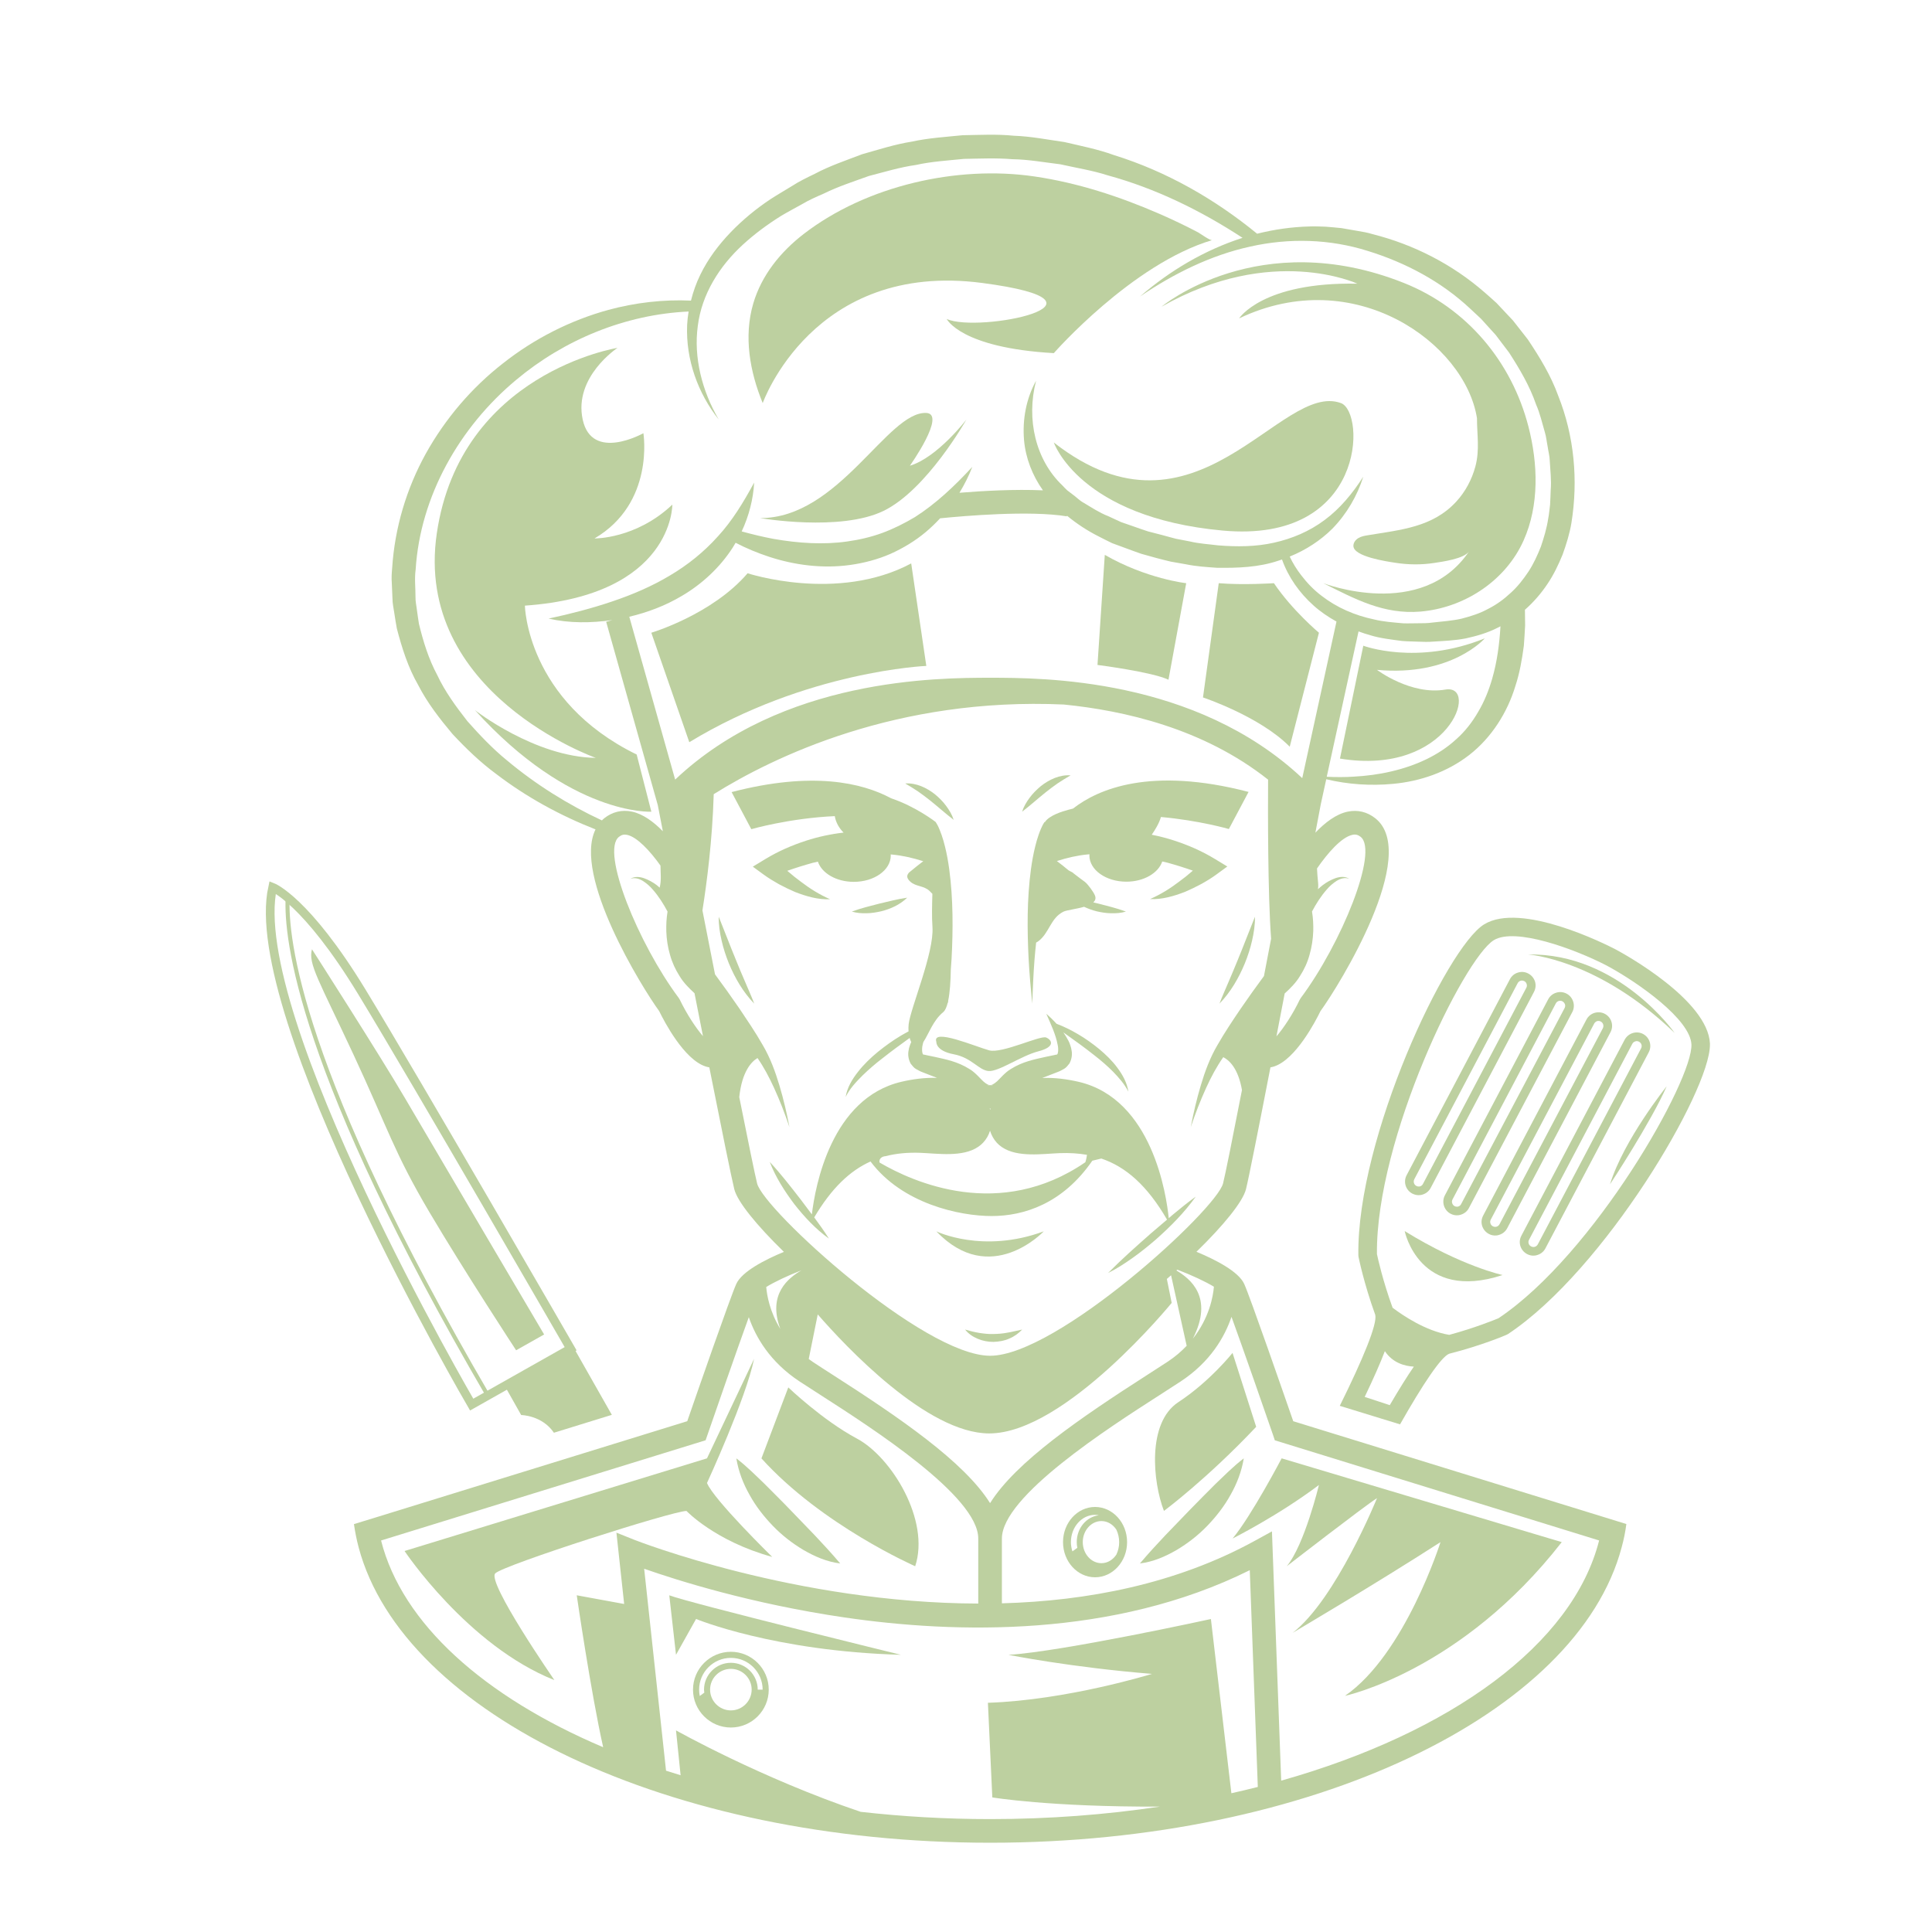 <?xml version="1.0" encoding="utf-8"?>
<!-- Generator: Adobe Illustrator 24.2.3, SVG Export Plug-In . SVG Version: 6.00 Build 0)  -->
<svg version="1.1" xmlns="http://www.w3.org/2000/svg" xmlns:xlink="http://www.w3.org/1999/xlink" x="0px" y="0px"
	 viewBox="0 0 500 500" style="enable-background:new 0 0 500 500;" xml:space="preserve">
<style type="text/css">
	.st0{fill:#BDD0A0;}
	.st1{fill:none;stroke:#BDD0A0;stroke-width:2.251;stroke-miterlimit:10;}
	.st2{fill:none;stroke:#BDD0A0;stroke-width:1.05;stroke-miterlimit:10;}
</style>
<g id="Layer_5">
	<g>
		<path class="st0" d="M314.61,384c-2.21,2.24-4.43,4.41-6.57,6.64l-6.48,6.72c-2.17,2.3-4.32,4.63-6.55,7.26
			c3.46-0.42,6.61-1.81,9.51-3.49c2.89-1.72,5.56-3.8,7.89-6.21c2.32-2.41,4.41-5.07,6.03-8.01c1.66-2.91,2.89-6.09,3.45-9.49
			C319.13,379.54,316.91,381.82,314.61,384z"/>
		<path class="st0" d="M204.42,390.65c-2.14-2.24-4.36-4.4-6.57-6.64c-2.29-2.19-4.52-4.47-7.29-6.59c0.56,3.4,1.79,6.58,3.45,9.49
			c1.62,2.95,3.71,5.6,6.03,8.01c2.33,2.41,5,4.49,7.89,6.21c2.9,1.68,6.05,3.07,9.51,3.49c-2.23-2.63-4.38-4.96-6.55-7.26
			L204.42,390.65z"/>
		<path class="st0" d="M242.33,318.67c13.99,14.68,27.8,0,27.8,0C254.32,324.53,242.33,318.67,242.33,318.67z"/>
		<path class="st0" d="M189.15,427.48c-5.4,0-9.8,4.4-9.8,9.8c0,5.4,4.4,9.8,9.8,9.8c5.4,0,9.8-4.4,9.8-9.8
			C198.95,431.87,194.55,427.48,189.15,427.48z M189.15,442.65c-2.96,0-5.38-2.41-5.38-5.38c0-2.96,2.41-5.37,5.38-5.37
			c2.96,0,5.38,2.41,5.38,5.37C194.52,440.24,192.11,442.65,189.15,442.65z M197.37,437.28h-1.27v0c0-3.83-3.12-6.95-6.95-6.95
			s-6.95,3.12-6.95,6.95c0,0.26,0.05,0.52,0.08,0.77l-1.18,0.87c-0.11-0.53-0.17-1.08-0.17-1.64c0-4.53,3.69-8.22,8.22-8.22
			C193.68,429.05,197.37,432.74,197.37,437.28L197.37,437.28z"/>
		<path class="st0" d="M193.48,148.36c-9.18,10.71-24.92,15.39-24.92,15.39l9.83,28.33c30.39-18.47,61.34-19.74,61.34-19.74
			l-3.91-26.53C216.69,156.01,193.48,148.36,193.48,148.36z"/>
		<path class="st0" d="M341.34,163.75c0,0-6.84-5.72-11.65-12.82c0,0-7.91,0.53-14.28,0l-4.08,29.57c0,0,14.71,4.89,22.45,12.75
			L341.34,163.75z"/>
		<path class="st0" d="M284.03,172.09c0,0,14.03,1.78,18.37,3.82l4.59-24.98c0,0-10.26-1.12-21.07-7.33L284.03,172.09z"/>
		<path class="st0" d="M128.18,407.18c2.3-2.21,45.66-16.07,49.48-16.15c0,0,7.4,7.82,22.19,11.9c0,0-15.13-14.79-16.88-19.13
			c0,0,10.1-21.89,12.19-32.14l-12.19,25.76l-78.27,23.98c0,0,16.32,24.49,38.77,33.41C143.49,434.81,125.89,409.39,128.18,407.18z"
			/>
		<path class="st0" d="M341.34,384.31c0,0-3.74,15.53-8.33,21.03c0,0,19.68-15.25,23.36-17.63c0,0-10.61,26.19-21.83,34.86
			c0,0,21.13-12.44,38.26-23.47c0,0-9.18,29.08-24.74,39.79c0,0,30.1-6.38,56.12-39.79l-72.49-21.68c0,0-7.86,14.96-12.7,20.75
			C318.98,398.16,330.77,392.28,341.34,384.31z"/>
		<path class="st0" d="M325.1,369.26l-6.12-19.13c0,0-5.87,7.4-14.03,12.75s-6.59,20.75-3.72,28.14
			C301.23,391.02,312.35,382.78,325.1,369.26z"/>
		<path class="st0" d="M236.85,405.34c3.92-11.88-6.13-28.26-15.05-33.02c-8.93-4.76-17.79-13.26-17.79-13.26l-6.95,18.37
			C212.7,394.76,236.85,405.34,236.85,405.34z"/>
		<path class="st0" d="M168.57,210.07l-3.8-14.8c-28.51-13.94-28.93-38.53-28.93-38.53C174.27,154.04,174,130.6,174,130.6
			c-9.45,8.93-20.14,8.75-20.14,8.75c15.64-9.18,12.65-27.24,12.65-27.24s-13.33,7.51-15.71-3.54c-2.38-11.05,9.01-18.54,9.01-18.54
			s-40.64,6.46-46.76,47.95c-6.12,41.49,41.15,58.16,41.15,58.16c-15.83-0.23-31.29-12.36-31.29-12.36
			C147.74,211.22,168.57,210.07,168.57,210.07z"/>
		<path class="st0" d="M235.48,120.53c0,0,9.53-13.42,4.23-13.66c-10.01-0.45-22.59,27.3-43,27.21c0,0,20.75,3.59,31.97-1.87
			c11.22-5.47,21.43-23.64,21.43-23.64S242.63,118.38,235.48,120.53z"/>
		<path class="st0" d="M254.19,73.23c38.6,5.07-1.02,13.06-9.18,9.32c0,0,3.57,7.48,27.72,8.84c0,0,20.24-23.1,40.98-29.25
			c-0.55,0.16-3.16-1.75-3.66-2.01c-3.3-1.74-6.67-3.34-10.09-4.83c-10.28-4.47-21.09-8-32.21-9.63
			c-20.01-2.95-43.53,2.37-59.75,14.88c-5.98,4.61-10.91,10.67-13.06,18c-2.51,8.57-0.88,17.66,2.45,25.77
			C197.39,104.32,210.37,67.47,254.19,73.23z"/>
		<path class="st0" d="M316.43,137.31c37.07,3.4,37.03-30.62,30.61-32.99c-15.69-5.78-37.41,39.11-74.31,10.2
			C272.72,114.52,279.36,133.91,316.43,137.31z"/>
		<path class="st0" d="M351.29,73.42c-24.57-0.5-30.61,8.98-30.61,8.98c29.93-14.28,58.5,6.46,61.56,25.83
			c0,4.32,0.74,8.17-0.41,12.48c-0.91,3.4-2.59,6.55-4.98,9.14c-6.12,6.63-14.37,7.26-22.8,8.66c-0.86,0.14-1.73,0.29-2.48,0.73
			c-0.75,0.44-1.35,1.23-1.31,2.1c0.14,2.75,8.74,3.98,10.81,4.3c3.35,0.53,6.77,0.57,10.12,0.05c2-0.31,7.69-1.05,9.01-3
			c-12.24,18.11-37.73,8.24-37.73,8.24c8.2,4.1,15.6,8.13,25.13,7.35c0.35-0.03,0.71-0.06,1.06-0.11
			c10.92-1.28,21.1-8.15,25.63-18.26c4.12-9.2,3.74-19.92,1.27-29.5c-4.34-16.83-15.97-30.7-32.21-37.17
			c-37.57-14.96-62.75,6.14-62.75,6.14C329.18,63.08,351.29,73.42,351.29,73.42z"/>
		<path class="st0" d="M352.82,167.11l-6.04,29.21c28.28,4.65,36.22-19.39,27.29-17.86c-8.93,1.53-17.71-5.1-17.71-5.1
			c19.28,1.79,27.91-8.16,27.91-8.16C366.68,172.34,352.82,167.11,352.82,167.11z"/>
		<path class="st0" d="M276.59,209.54c-1.82,0.49-5.01,1.49-6.16,3.19c0,0.03,0,0.06,0,0.09l-0.11-0.09
			c-0.53,0.82-0.67,1.21-0.93,1.77c-0.22,0.52-0.42,1.03-0.59,1.53c-0.36,1.01-0.63,2-0.88,3c-0.5,1.98-0.84,3.95-1.11,5.91
			c-0.53,3.93-0.77,7.82-0.84,11.71c-0.06,3.88,0.04,7.74,0.24,11.59c0.21,3.85,0.55,7.68,0.93,11.49c0.14-3.84,0.3-7.66,0.6-11.48
			c0.11-1.44,0.26-2.87,0.41-4.31c0.16-0.09,0.3-0.16,0.49-0.29c2.93-2.12,3.2-6.07,6.6-7.72c0.83-0.4,3.29-0.66,5.32-1.25
			c1.04,0.49,2.13,0.88,3.23,1.16c1.24,0.29,2.5,0.49,3.78,0.51c1.27,0.03,2.56-0.05,3.82-0.44c-2.43-0.89-4.76-1.44-7.1-2.05
			c-0.45-0.1-0.9-0.21-1.34-0.32c0.5-0.46,0.72-1.03,0.43-1.77c-0.36-0.93-1.85-2.97-2.65-3.57c-0.9-0.68-1.57-1.12-2.74-2.06
			c-0.11-0.11-0.24-0.21-0.38-0.31c-0.04-0.03-0.06-0.05-0.1-0.08c-0.01,0-0.01,0-0.02,0c-0.26-0.16-0.54-0.3-0.83-0.44
			c-0.03-0.01-0.06-0.03-0.09-0.05c-1-0.84-2.02-1.64-3.05-2.42c2.66-0.85,5.31-1.47,8.03-1.72c0.14-0.01,0.27-0.01,0.41-0.03
			c-0.01,0.1-0.03,0.19-0.03,0.29c0,3.75,4.28,6.8,9.57,6.8c4.52,0,8.28-2.23,9.29-5.23c0.45,0.11,0.9,0.19,1.34,0.31
			c2.19,0.6,4.42,1.3,6.58,2.06c-0.05,0.05-0.11,0.1-0.16,0.14c-1.08,0.95-2.21,1.85-3.38,2.7c-2.31,1.76-4.75,3.3-7.54,4.52
			c3.08,0.15,6.15-0.75,9.03-1.86c1.42-0.61,2.82-1.28,4.19-2.02c1.37-0.76,2.66-1.53,3.99-2.51l2.79-2.04l-3.21-1.95
			c-3.43-2.08-6.89-3.57-10.59-4.78c-1.88-0.61-3.81-1.11-5.76-1.49c0.86-1.25,1.92-2.95,2.38-4.59c9.92,0.89,17.58,3.11,17.58,3.11
			l5.1-9.6c-25.41-6.62-38.98-0.73-45.42,4.3C277.34,209.38,276.96,209.44,276.59,209.54z"/>
		<path class="st0" d="M228.05,235.84c2.46-0.62,4.86-1.7,6.73-3.52c-2.58,0.37-4.86,1-7.22,1.54c-2.34,0.61-4.67,1.16-7.1,2.05
			c1.26,0.39,2.55,0.47,3.82,0.44C225.55,236.33,226.81,236.12,228.05,235.84z"/>
		<path class="st0" d="M273.69,202.75c1.06-0.72,2.16-1.37,3.37-2.09c-2.82-0.21-5.56,1.1-7.71,2.8c-1.06,0.89-2.05,1.87-2.87,2.98
			c-0.82,1.1-1.54,2.29-1.96,3.63c2.2-1.69,4.09-3.42,6.1-5.02C271.62,204.23,272.65,203.5,273.69,202.75z"/>
		<path class="st0" d="M240.71,207.16c2.01,1.6,3.91,3.33,6.1,5.02c-0.42-1.34-1.14-2.53-1.96-3.63c-0.82-1.11-1.8-2.09-2.87-2.98
			c-2.15-1.7-4.89-3.01-7.71-2.81c1.21,0.73,2.31,1.37,3.37,2.1C238.68,205.61,239.72,206.35,240.71,207.16z"/>
		<path class="st0" d="M190.5,248.53c-1.54-3.71-2.94-7.45-4.49-11.28c-0.04,2.08,0.27,4.14,0.74,6.15c0.45,2.02,1.1,3.98,1.87,5.9
			c1.58,3.81,3.68,7.45,6.57,10.44c-0.73-1.95-1.58-3.78-2.36-5.65C192.03,252.23,191.24,250.39,190.5,248.53z"/>
		<path class="st0" d="M317.96,254.09c-0.78,1.86-1.63,3.69-2.36,5.65c2.89-2.99,4.99-6.63,6.57-10.44c0.77-1.92,1.42-3.88,1.87-5.9
			c0.46-2.01,0.78-4.07,0.74-6.15c-1.56,3.83-2.95,7.57-4.49,11.28C319.54,250.39,318.75,252.23,317.96,254.09z"/>
		<path class="st0" d="M214.52,320.54c-1.21-1.9-2.49-3.71-3.8-5.48c4.48-7.56,9.25-12.08,14.57-14.47
			c8.2,10.95,23.04,14.12,31.36,14.12c8.37,0,18.39-3.22,26.04-14.32c0.78-0.18,1.55-0.37,2.33-0.56
			c6.31,2.13,11.85,6.93,17.01,15.81c-1.41,1.2-2.82,2.39-4.22,3.6c-3.75,3.31-7.48,6.61-11.05,10.22c2.28-1.14,4.41-2.52,6.46-3.99
			c2.06-1.46,4.02-3.05,5.93-4.7c3.78-3.34,7.35-6.94,10.31-11.08c-2.08,1.48-4.01,3.08-5.94,4.67c-0.36,0.3-0.7,0.6-1.05,0.9
			c-0.6-5.93-4.22-30.85-23.33-35.29c-2.9-0.67-6.19-1.13-9.42-0.99c0.72-0.28,1.46-0.57,2.21-0.85l2.05-0.8l0.26-0.11l0.4-0.2
			c0.27-0.14,0.53-0.28,0.78-0.43c0.51-0.27,0.97-0.9,1.36-1.38c0.63-1.18,0.73-2.42,0.55-3.33c-0.07-0.48-0.17-0.93-0.33-1.33
			c-0.14-0.41-0.27-0.82-0.47-1.17c-0.41-0.78-0.86-1.51-1.33-2.2c2.71,1.94,5.41,3.85,7.98,5.9c1.72,1.33,3.36,2.74,4.88,4.27
			c1.49,1.55,2.95,3.16,3.96,5.17c-0.32-2.24-1.46-4.34-2.82-6.15c-1.35-1.85-3-3.43-4.73-4.88c-1.75-1.43-3.58-2.74-5.52-3.87
			c-1.77-1.04-3.6-1.95-5.53-2.68c-0.83-0.92-1.7-1.78-2.64-2.57c1.19,2.69,2.45,5.39,2.93,7.98c0.3,1.24,0.1,2.54-0.2,2.58
			c-0.21,0.01-0.22,0.01-0.81,0.15l-2.12,0.44c-2.81,0.64-5.9,1.19-9.01,3.16c-1.52,0.89-2.96,2.68-3.54,3.17
			c-0.39,0.34-0.77,0.62-1.08,0.78c-0.15,0.07-0.29,0.12-0.36,0.14c-0.03,0-0.05,0.01-0.05,0.01c0.02,0,0.02,0,0.06,0l0.08,0
			l0.08,0.01l0.23,0.05h-1.48l0.23-0.05l0.08-0.01l0.08,0c0.04,0,0.05,0,0.06,0c0,0-0.01,0-0.05-0.01
			c-0.08-0.01-0.21-0.07-0.36-0.14c-0.31-0.16-0.7-0.43-1.08-0.78c-0.58-0.49-2.02-2.28-3.54-3.17c-3.12-1.97-6.2-2.53-9.01-3.16
			l-2.12-0.44c-0.6-0.14-0.59-0.15-0.81-0.15c-0.3-0.04-0.51-1.33-0.2-2.57c0.04-0.22,0.11-0.44,0.16-0.65
			c1.47-2.25,2.51-5.59,5.16-7.78c0.52-0.43,0.91-1.35,1.2-2.59c0,0.13,0.01,0.26,0.02,0.39c0.03-0.27,0.05-0.54,0.07-0.8
			c0.43-2.06,0.62-4.91,0.67-8.03c0.06-0.89,0.14-1.77,0.19-2.66c0.21-3.85,0.31-7.71,0.24-11.59c-0.07-3.88-0.31-7.78-0.84-11.71
			c-0.27-1.96-0.61-3.93-1.11-5.91c-0.25-0.99-0.52-1.98-0.88-3c-0.04-0.12-0.1-0.26-0.15-0.38c-0.18-0.51-0.37-1.01-0.58-1.47
			c-0.19-0.42-0.36-0.8-0.79-1.45c0,0-5.12-3.99-11.52-6.13c-7.51-4.04-20.4-7.05-41.29-1.61l5.1,9.6c0,0,9.8-2.84,21.6-3.38
			c0.25,1.56,1.1,3.11,2.28,4.26c-3.31,0.38-6.56,1.08-9.69,2.09c-3.7,1.21-7.16,2.7-10.59,4.78l-3.21,1.95l2.79,2.04
			c1.34,0.97,2.62,1.74,3.99,2.51c1.37,0.73,2.76,1.41,4.19,2.02c2.88,1.11,5.95,2.01,9.03,1.86c-2.79-1.22-5.23-2.76-7.54-4.52
			c-1.17-0.85-2.29-1.76-3.38-2.7c-0.05-0.05-0.11-0.1-0.16-0.14c2.16-0.76,4.39-1.46,6.58-2.06c0.45-0.12,0.9-0.2,1.34-0.31
			c1,2.99,4.77,5.23,9.29,5.23c5.28,0,9.57-3.04,9.57-6.8c0-0.1-0.03-0.19-0.03-0.29c0.14,0.01,0.27,0.01,0.41,0.03
			c2.72,0.26,5.37,0.88,8.03,1.72c-1.08,0.82-2.15,1.66-3.2,2.54c-0.17,0.12-0.32,0.24-0.45,0.37c-0.06,0.05-0.12,0.1-0.18,0.15
			c0.02-0.01,0.05-0.01,0.07-0.02c-0.56,0.63-0.59,1.36,0.43,2.27c1.46,1.31,3.51,0.99,4.95,2.38c0.22,0.22,0.47,0.48,0.74,0.75
			c-0.08,2.91-0.17,5.97,0.02,8.58c0.47,6.63-5.71,21.06-6.16,25.17c-0.07,0.64-0.07,1.26-0.03,1.85c-0.67,0.37-1.34,0.72-1.99,1.11
			c-2.07,1.23-4.03,2.65-5.92,4.17c-1.87,1.54-3.64,3.23-5.15,5.16c-1.5,1.9-2.84,4.1-3.21,6.52c1.06-2.17,2.69-3.87,4.33-5.52
			c1.67-1.62,3.44-3.15,5.31-4.57c2.25-1.78,4.58-3.48,6.92-5.17c0.11,0.4,0.25,0.76,0.41,1.07c-0.14,0.29-0.26,0.59-0.37,0.91
			c-0.16,0.39-0.26,0.85-0.33,1.33c-0.19,0.92-0.08,2.15,0.55,3.34c0.39,0.48,0.86,1.12,1.37,1.38c0.25,0.15,0.52,0.29,0.78,0.43
			l0.4,0.2l0.26,0.11l2.05,0.8c0.66,0.26,1.32,0.51,1.97,0.76c-3.15-0.1-6.35,0.34-9.18,1c-18.21,4.23-22.36,27.06-23.22,34.33
			c-0.97-1.3-1.94-2.59-2.92-3.89c-2.56-3.29-5.09-6.58-7.99-9.7c1.54,3.99,3.84,7.57,6.37,10.94
			C208.15,314.91,211.05,318.05,214.52,320.54z M256.14,286.89l0.11-0.01l0.1,0.01c-0.04,0.11-0.07,0.22-0.1,0.32
			C256.21,287.1,256.18,286.99,256.14,286.89z M238.18,298.35c4.49,0.17,10.94,1.2,14.99-1.56c0.46-0.31,0.89-0.67,1.28-1.09
			c0.84-0.9,1.42-1.95,1.77-3.07c0.36,1.15,0.94,2.23,1.79,3.15c0.39,0.42,0.82,0.78,1.28,1.09c4.05,2.76,10.5,1.73,14.99,1.56
			c2.46-0.09,4.79,0.05,7.03,0.44c-0.17,1.27-0.43,1.92-0.43,1.92c-22.16,15.21-44.52,5.19-53.25,0.07
			c-0.24-1.07,0.77-1.61,1.5-1.63C231.98,298.49,234.98,298.23,238.18,298.35z"/>
		<path class="st0" d="M174.95,428.26l5.19-9.27c0,0,20.17,8.36,53.01,9.27c0,0-54.2-13.26-59.94-15.39L174.95,428.26z"/>
		<path class="st0" d="M257.12,345.24c-1.2,0.05-2.4-0.09-3.61-0.27c-1.22-0.2-2.44-0.49-3.74-0.88c0.84,1.09,2.02,1.87,3.29,2.4
			c1.28,0.54,2.68,0.8,4.08,0.79c1.39-0.06,2.8-0.27,4.06-0.86c1.28-0.52,2.41-1.34,3.33-2.33c-1.35,0.26-2.56,0.61-3.79,0.8
			C259.52,345.13,258.32,345.22,257.12,345.24z"/>
		<path class="st0" d="M242.33,269.65c0,0-0.22,2.3,4.48,3.19c4.7,0.89,6.4,4.08,9,4.34c2.59,0.25,8.46-3.95,12.92-5.1
			c4.46-1.15,3.53-2.93,2.02-3.57c-1.51-0.64-11.39,4.21-14.74,3.32C252.66,270.93,241.05,265.95,242.33,269.65z"/>
		<path class="st0" d="M414.95,392.58l-80.26-24.77c-2.27-6.53-11.14-32.12-12.69-35.53c-1.47-3.24-7.48-6.29-12.36-8.32
			c7.04-6.85,12.01-12.97,12.82-16.2c0.72-2.9,3.29-15.86,6.33-31.53c0.3-0.05,0.59-0.12,0.89-0.21
			c5.63-1.79,10.79-11.73,12.06-14.35c4.85-6.65,25.86-40.66,14.19-49.9c-2.11-1.67-4.59-2.26-7.18-1.71
			c-2.99,0.64-5.85,2.83-8.33,5.44c0.76-4.01,1.26-6.66,1.4-7.37l0,0l1.41-6.46c5.59,1.34,11.46,1.74,17.32,1.19
			c6.89-0.64,13.91-2.98,19.69-7.47c5.77-4.48,9.88-11.01,11.94-17.85c1.13-3.42,1.72-6.93,2.19-10.42c0.15-1.75,0.22-3.5,0.33-5.25
			c0-1.35-0.03-2.71-0.05-4.06c2.22-1.95,4.18-4.21,5.81-6.65c1.62-2.39,2.86-4.99,3.94-7.63c0.96-2.67,1.82-5.4,2.28-8.18
			c1.79-11.08,0.73-22.52-3.4-32.89c-1.89-5.25-4.81-10.02-7.88-14.61l-2.56-3.27l-1.28-1.63l-1.42-1.51l-2.84-3.02
			c-1.01-0.94-2.06-1.84-3.09-2.75c-8.31-7.26-18.37-12.4-28.99-15.07c-1.31-0.41-2.66-0.64-4.01-0.86l-4.04-0.7
			c-1.37-0.13-2.73-0.28-4.1-0.37c-1.37-0.03-2.74-0.13-4.11-0.06c-4.61,0.11-9.18,0.77-13.62,1.88
			c-10.91-8.94-23.44-16.13-37.08-20.36c-4.14-1.51-8.48-2.35-12.77-3.36c-4.36-0.62-8.71-1.49-13.13-1.64
			c-4.4-0.45-8.83-0.2-13.25-0.13c-4.4,0.45-8.83,0.71-13.15,1.66c-4.38,0.69-8.6,2.07-12.85,3.26c-4.13,1.59-8.34,2.98-12.25,5.07
			c-1.99,0.97-3.99,1.91-5.84,3.12c-1.88,1.16-3.79,2.25-5.65,3.46c-3.69,2.46-7.16,5.31-10.27,8.54c-3.1,3.23-5.86,6.87-7.84,10.95
			c-1.06,2.15-1.86,4.42-2.44,6.74c-7.16-0.33-14.41,0.52-21.37,2.4c-9.86,2.71-19.19,7.45-27.26,13.82
			c-8.12,6.32-14.94,14.32-19.98,23.36c-5.01,9.06-8.05,19.22-8.72,29.64c-0.12,1.3-0.2,2.6-0.09,3.92l0.17,3.93
			c-0.01,1.31,0.31,2.6,0.49,3.9c0.21,1.29,0.39,2.59,0.64,3.88c1.32,5.06,2.91,10.1,5.52,14.63c2.38,4.65,5.59,8.75,8.89,12.69
			c3.51,3.76,7.21,7.33,11.32,10.35c7.87,6.02,16.59,10.76,25.69,14.33c-5.9,11.97,12.03,40.93,16.47,47.02
			c1.28,2.62,6.43,12.57,12.07,14.35c0.3,0.1,0.61,0.16,0.91,0.22c3.11,15.66,5.74,28.62,6.46,31.52c0.81,3.24,5.8,9.37,12.84,16.22
			c-4.88,2.03-10.85,5.07-12.32,8.3c-1.55,3.41-10.43,29-12.69,35.53l-80.32,24.81l-5.94,1.82c0.29,2.02,0.69,4.04,1.22,6.04
			c11.51,43.16,80.4,76.42,163.43,76.42c83.03,0,151.96-33.28,163.43-76.44c0.55-2,0.96-4.02,1.22-6.04L414.95,392.58z M314.16,333
			c-0.21,2.51-1.2,8.08-5.46,13.46c5.5-10.77-0.7-15.55-4.25-17.66c0.08-0.07,0.16-0.14,0.24-0.21
			C308.41,330,311.94,331.66,314.16,333z M302.17,352.42c-1.56,1.03-3.37,2.19-5.35,3.46c-17.1,10.98-33.89,22.41-40.59,33.13
			c-6.71-10.72-23.49-22.16-40.6-33.13c-1.98-1.27-3.79-2.43-5.34-3.46c-0.35-0.23-0.66-0.48-0.99-0.71l2.33-11.54
			c7.18,8.24,28.28,30.8,44.38,30.8c19.69,0,47.22-33.78,47.22-33.78l-1.25-6.2c0.36-0.32,0.73-0.63,1.09-0.95l4.04,18.25
			C305.74,349.73,304.13,351.13,302.17,352.42z M201.96,343.95c-2.75-4.47-3.48-8.72-3.66-10.88c2.14-1.31,5.52-2.92,9.11-4.31
			C204.16,330.67,198.54,334.85,201.96,343.95z M256.23,175.4c-13.59,0.02-53.72,0.08-81.5,26.36l-11.87-42.15
			c4.72-1.11,9.35-2.86,13.6-5.39c5.24-3.07,9.87-7.38,13.16-12.49c0.27-0.41,0.51-0.84,0.76-1.26c2.75,1.43,5.64,2.63,8.62,3.61
			c6.63,2.18,13.87,3.12,21.03,2.13c3.57-0.5,7.1-1.42,10.42-2.87c3.3-1.48,6.41-3.36,9.14-5.65c1.32-1.11,2.55-2.3,3.71-3.55
			c6.25-0.63,23.16-2.09,32.8-0.51l0.03-0.17c2.52,2.08,5.25,3.87,8.1,5.31c1.19,0.63,2.4,1.22,3.61,1.81l3.75,1.38
			c1.25,0.45,2.5,0.94,3.76,1.36l3.81,1.06c1.28,0.33,2.55,0.68,3.84,0.97l3.93,0.69c2.6,0.54,5.28,0.71,7.95,0.9
			c5.34,0.07,10.84-0.08,16.05-1.86c0.29-0.09,0.57-0.19,0.85-0.29c1.65,4.61,4.51,8.64,8.15,11.9c1.81,1.63,3.83,2.99,5.95,4.17
			l-8.86,40.52C309.3,175.36,269.69,175.42,256.23,175.4z M350.02,216.05c0.8-0.17,1.43-0.01,2.11,0.52
			c4.74,3.76-5.02,27.68-15.47,41.68l-0.31,0.51c-1.74,3.65-4.12,7.28-6.01,9.45c0.71-3.66,1.42-7.39,2.14-11.12l0.01,0.01
			c1.46-1.33,2.9-2.76,3.94-4.5c1.1-1.69,1.96-3.57,2.49-5.54c0.56-1.96,0.87-3.99,0.95-6.04c0.04-1.72-0.03-3.37-0.32-5.13
			c1.08-2.04,2.32-3.99,3.82-5.69c0.74-0.88,1.6-1.61,2.55-2.23c0.95-0.58,2.13-0.97,3.26-0.54c-1.01-0.68-2.42-0.56-3.57-0.16
			c-1.16,0.43-2.28,1.03-3.26,1.78c-0.45,0.33-0.85,0.72-1.27,1.08c0.09-0.5,0.11-1.05,0.04-1.73c-0.13-1.22-0.22-2.42-0.28-3.64
			C343.53,220.86,347.12,216.67,350.02,216.05z M386.16,175.7c-0.87,3-2.03,5.88-3.6,8.51c-1.52,2.65-3.41,5.1-5.72,7.13
			c-4.54,4.18-10.49,6.85-16.81,8.31c-3.17,0.75-6.44,1.17-9.75,1.35c-2.29,0.15-4.6,0.13-6.92,0.03l8.23-37.62
			c1,0.36,2.01,0.71,3.03,0.99c2.68,0.82,5.44,1.1,8.19,1.48c1.37,0.12,2.75,0.12,4.13,0.18c1.38,0.06,2.76,0.11,4.12-0.02
			c2.74-0.17,5.45-0.27,8.29-0.82c2.78-0.61,5.58-1.41,8.16-2.72c0.27-0.13,0.54-0.28,0.81-0.41
			C388.05,166.75,387.43,171.34,386.16,175.7z M120.96,186.64c-2.95-3.77-5.79-7.64-7.8-11.93c-2.25-4.18-3.63-8.71-4.74-13.27
			c-0.2-1.16-0.34-2.33-0.51-3.49c-0.13-1.17-0.42-2.31-0.38-3.5c0.01-2.35-0.29-4.7,0.04-7.05c1.18-18.95,11.33-36.87,26.03-49.1
			c12.38-10.37,28.19-16.93,44.61-17.68c-0.19,1.15-0.32,2.31-0.38,3.47c-0.38,9,2.83,17.74,8.17,24.47
			c-4.32-7.4-6.52-16.05-5.41-24.23c1.03-8.23,5.62-15.46,11.65-21c3.03-2.78,6.37-5.25,9.89-7.45c1.79-1.07,3.65-2.04,5.47-3.06
			c1.79-1.08,3.72-1.9,5.63-2.74c3.75-1.85,7.73-3.12,11.65-4.54c4.04-1.04,8.03-2.27,12.17-2.85c4.07-0.91,8.26-1.14,12.4-1.57
			c4.17-0.07,8.34-0.27,12.51,0.08c4.19,0.06,8.31,0.82,12.46,1.32c4.08,0.93,8.23,1.56,12.23,2.85
			c12.39,3.38,24.05,9.08,34.92,16.18c-9.89,3.18-18.88,8.55-26.57,15.21c8.76-5.97,18.36-10.71,28.53-12.94
			c10.15-2.29,20.66-1.97,30.48,1.13c9.78,3.02,19.02,7.94,26.46,14.92l2.79,2.6l2.56,2.82l1.28,1.41l1.15,1.52l2.3,3.03
			c2.74,4.25,5.34,8.64,6.98,13.42c1.03,2.31,1.56,4.78,2.28,7.2c0.37,1.21,0.47,2.47,0.72,3.7c0.17,1.24,0.53,2.47,0.55,3.73
			c0.13,2.51,0.46,5.02,0.24,7.53c-0.06,1.25-0.07,2.52-0.16,3.77c-0.18,1.23-0.24,2.48-0.5,3.69c-0.37,2.46-1.09,4.82-1.87,7.15
			c-0.9,2.28-1.92,4.51-3.25,6.53c-1.34,2-2.83,3.92-4.62,5.51c-1.75,1.64-3.7,3.05-5.86,4.13c-2.11,1.16-4.45,1.89-6.81,2.5
			c-2.36,0.54-4.95,0.72-7.49,1c-1.28,0.19-2.55,0.19-3.82,0.19c-1.27,0-2.55,0.06-3.82,0.01c-2.52-0.24-5.06-0.39-7.5-1
			c-4.92-1.02-9.63-3.04-13.6-6.12c-2.01-1.51-3.77-3.35-5.3-5.36c-1.14-1.47-2.16-3.11-2.94-4.79c4.12-1.67,7.92-4.12,11.03-7.21
			c3.76-3.86,6.45-8.54,8.01-13.46c-2.79,4.34-6.04,8.28-10,11.2c-3.93,2.95-8.44,4.84-13.12,5.88c-4.69,1.06-9.6,1.08-14.45,0.69
			c-2.43-0.31-4.87-0.43-7.29-1.01l-3.63-0.7c-1.2-0.29-2.4-0.66-3.6-0.97l-3.61-0.93c-1.18-0.37-2.33-0.8-3.49-1.2l-3.49-1.21
			l-3.31-1.53c-2.3-0.89-4.29-2.23-6.36-3.46c-1.08-0.57-1.88-1.46-2.85-2.15l-0.51-0.39l0-0.01c-0.01,0-0.02,0-0.02,0l-0.9-0.69
			c-0.45-0.39-0.82-0.84-1.24-1.26c-6.89-6.54-9.42-17.08-6.81-27.09c-2.52,4.53-3.57,9.94-3.12,15.34c0.4,4.62,2.16,9.19,4.9,13.02
			c-7.26-0.33-15.6,0.14-21.61,0.63c1.31-2.15,2.43-4.39,3.33-6.71c-4.65,5.04-9.47,9.57-14.85,13c-2.74,1.63-5.55,3.04-8.49,4.12
			c-2.94,1.07-5.99,1.77-9.09,2.2c-6.21,0.88-12.64,0.44-19.04-0.68c-2.74-0.51-5.48-1.18-8.22-1.93c1.88-4.01,2.99-8.33,3.23-12.64
			c-2.8,5.16-5.7,9.93-9.39,13.93c-3.62,4.04-7.82,7.41-12.45,10.14c-4.62,2.77-9.66,4.93-14.92,6.7
			c-5.27,1.79-10.73,3.2-16.45,4.43c5.39,1.23,11,1.17,16.51,0.38l-1.6,0.45l13.35,47.41c0.14,0.73,0.61,3.15,1.32,6.8
			c-2.4-2.45-5.13-4.47-7.98-5.08c-2.59-0.55-5.07,0.04-7.19,1.71c-0.22,0.17-0.4,0.37-0.6,0.56c-8.86-4.12-17.17-9.34-24.56-15.52
			C127.46,193.74,124.14,190.22,120.96,186.64z M175.96,258.77l-0.31-0.51c-10.45-14.01-20.22-37.93-15.47-41.68
			c0.68-0.54,1.31-0.69,2.11-0.52c2.58,0.55,5.9,4.1,8.64,7.95c0.02,1.91,0.27,3.8-0.21,5.71c-0.26-0.21-0.49-0.45-0.76-0.65
			c-0.98-0.75-2.1-1.35-3.26-1.78c-1.15-0.41-2.56-0.52-3.57,0.16c1.13-0.43,2.31-0.04,3.26,0.54c0.95,0.62,1.81,1.35,2.55,2.23
			c1.5,1.71,2.74,3.66,3.82,5.69c-0.29,1.76-0.36,3.41-0.32,5.13c0.07,2.04,0.38,4.08,0.95,6.04c0.54,1.97,1.4,3.84,2.49,5.54
			c1.02,1.71,2.43,3.11,3.86,4.43c0.73,3.72,1.47,7.45,2.19,11.11C180.03,265.96,177.69,262.37,175.96,258.77z M195.94,306.28
			c-0.56-2.24-2.34-10.96-4.62-22.35c0.71-6.65,3.16-9.18,4.72-10.11c1.65,2.37,3.01,4.95,4.25,7.65c1.52,3.32,2.85,6.75,4.02,10.24
			c-0.68-3.62-1.53-7.22-2.59-10.78c-1.06-3.54-2.37-7.15-4.31-10.44c-0.96-1.69-1.98-3.33-3.03-4.94
			c-0.21-0.34-0.44-0.68-0.68-1.02c-0.77-1.17-1.54-2.33-2.32-3.49c-2.06-3-4.16-5.94-6.34-8.89c-1.12-5.7-2.22-11.31-3.25-16.54
			c1.15-7.22,2.57-18.21,2.92-30.08c15.49-9.67,47.42-25.15,90.61-23.2c15.53,1.56,36.04,6.12,52.86,19.44
			c-0.05,7.91-0.09,29.49,0.78,41.18c-0.6,3.16-1.22,6.39-1.85,9.65c-2.06,2.79-4.06,5.59-6.01,8.43c-2.09,3.08-4.16,6.17-6.03,9.44
			c-1.94,3.29-3.26,6.9-4.31,10.44c-1.06,3.56-1.91,7.16-2.59,10.78c1.17-3.49,2.5-6.92,4.02-10.24c1.27-2.78,2.68-5.42,4.39-7.85
			c1.37,0.68,3.83,2.69,4.84,8.5c-2.39,12.27-4.3,21.8-4.89,24.15c-1.71,6.84-43,44.62-60.29,44.62S197.65,313.12,195.94,306.28z
			 M98.62,398.68l83.99-25.94l0.51-1.47c2.32-6.75,7.56-21.8,10.67-30.39c1.79,5.21,5.5,11.61,13.14,16.64
			c1.58,1.04,3.4,2.21,5.4,3.49c13.26,8.51,40.84,26.21,40.84,37.14v16.85c-47.1-0.11-88.29-16.22-88.91-16.46l-4.73-1.89l2,18.46
			l-12.27-2.25c0,0,3.65,25.14,6.84,39.32C125.35,439.13,104.07,420.2,98.62,398.68z M222.74,468.9
			c-25.71-8.67-47.79-21.08-47.79-21.08l1.19,11.61c-1.27-0.39-2.53-0.78-3.77-1.18l-5.66-52.26c8.49,2.98,27.66,9.06,51.82,12.6
			c28.66,4.2,69.63,5.32,104.91-12.23l2.08,56.1c-2.25,0.57-4.53,1.11-6.84,1.63l-5.3-45.09c0,0-38.43,8.42-52.38,9.27
			c0,0,16.07,3.23,37.12,4.93c0,0-21.93,6.8-42.45,7.48l1.14,24.49c0,0,14.78,2.49,43.36,2.38c-13.96,2.1-28.69,3.23-43.93,3.23
			C244.74,470.78,233.55,470.12,222.74,468.9z M331.57,460.83l-2.39-64.51l-4.35,2.39c-20.49,11.26-43.49,15.61-65.54,16.23v-16.77
			c0-10.93,27.58-28.63,40.84-37.14c2-1.28,3.83-2.46,5.41-3.5c7.69-5.06,11.39-11.5,13.17-16.73c3.12,8.59,8.38,23.7,10.72,30.48
			l0.49,1.47l83.93,25.92C407.04,425.56,375.48,448.43,331.57,460.83z"/>
		<path class="st0" d="M283.4,390c-4.57,0-8.29,4.08-8.29,9.1c0,5.02,3.72,9.1,8.29,9.1s8.29-4.08,8.29-9.1
			C291.69,394.08,287.97,390,283.4,390z M277.54,401.49c-0.24-0.75-0.39-1.55-0.39-2.39c0-3.89,2.8-7.06,6.25-7.06
			c0.33,0,0.65,0.05,0.97,0.11c-3.2,0.38-5.71,3.33-5.71,6.95c0,0.51,0.06,1,0.15,1.48L277.54,401.49z M288.92,402.32
			c-0.88,1.34-2.28,2.23-3.87,2.23c-2.66,0-4.83-2.45-4.83-5.45c0-3,2.17-5.45,4.83-5.45c1.59,0,2.99,0.88,3.87,2.23
			c0.45,0.97,0.72,2.05,0.72,3.22C289.65,400.27,289.37,401.35,288.92,402.32z"/>
	</g>
</g>
<g id="Layer_4">
	<g>
		<path class="st1" d="M147.68,349.05l-25.61,14.46c0,0-58.82-100.83-51.51-133.88c0,0,8.65,3.35,23.09,27.07
			C108.09,280.43,147.68,349.05,147.68,349.05z"/>
		<path class="st2" d="M74.45,232.28c-0.54,10.41,2.94,45.06,51.9,129.02"/>
		<path class="st0" d="M80.74,245.67c0,0,17.69,27.59,24.17,38.7c6.49,11.11,35.91,60.99,35.91,60.99l-7.25,4.09
			c0,0-13.23-20.18-22.41-35.69c-9.18-15.51-10.72-21.6-19.67-40.82C82.54,253.73,79.69,249.43,80.74,245.67z"/>
		<path class="st0" d="M147.94,347.84l-0.73,0.42l-17.04,9.62l0.47,0.81l4.24,7.52c0,0,5.41,0.05,8.47,4.58l14.99-4.63
			C152.38,355.65,147.94,347.84,147.94,347.84z"/>
	</g>
</g>
<g id="Layer_3">
	<g>
		<g>
			<g>
				<g>
					<g>
						<path class="st0" d="M397.26,254.03c-0.29-0.91-0.91-1.64-1.74-2.08c-0.83-0.44-1.76-0.54-2.67-0.25
							c-0.91,0.27-1.64,0.88-2.08,1.71l-26.74,50.74c-0.91,1.71-0.25,3.84,1.47,4.75c0.64,0.32,1.32,0.47,2.01,0.39
							c0.24-0.02,0.47-0.07,0.69-0.15c0.88-0.27,1.62-0.88,2.06-1.71l26.74-50.74C397.43,255.86,397.53,254.91,397.26,254.03z
							 M395.01,255.64l-26.74,50.74c-0.15,0.32-0.42,0.54-0.73,0.64c-0.12,0.05-0.27,0.05-0.39,0.05c-0.2,0-0.42-0.05-0.59-0.15
							c-0.64-0.32-0.86-1.1-0.54-1.74l26.74-50.72c0.17-0.32,0.44-0.54,0.76-0.64c0.07-0.02,0.15-0.05,0.24-0.05
							c0.25-0.02,0.49,0.02,0.73,0.15c0.29,0.15,0.51,0.42,0.61,0.76C395.2,255.01,395.18,255.35,395.01,255.64z"/>
					</g>
				</g>
				<g>
					<g>
						<path class="st0" d="M407.15,259.24c-0.29-0.91-0.88-1.64-1.71-2.08c-0.83-0.44-1.79-0.54-2.69-0.25
							c-0.91,0.27-1.64,0.88-2.08,1.71l-26.74,50.74c-0.44,0.83-0.51,1.79-0.24,2.67c0.29,0.91,0.88,1.64,1.71,2.08
							c0.64,0.34,1.32,0.47,2.03,0.39c0.22-0.02,0.44-0.07,0.66-0.15c0.88-0.27,1.64-0.88,2.06-1.71l26.77-50.74
							C407.35,261.08,407.42,260.12,407.15,259.24z M404.92,260.88l-26.77,50.72c-0.15,0.32-0.42,0.54-0.73,0.64
							c-0.12,0.05-0.24,0.05-0.39,0.05c-0.2,0-0.42-0.05-0.59-0.15c-0.29-0.15-0.51-0.42-0.61-0.76c-0.12-0.32-0.07-0.66,0.07-0.95
							l26.74-50.74c0.17-0.32,0.44-0.54,0.76-0.64c0.07-0.02,0.17-0.02,0.24-0.05c0.24-0.02,0.51,0.02,0.73,0.15
							c0.29,0.17,0.51,0.42,0.64,0.76C405.12,260.22,405.07,260.57,404.92,260.88z"/>
					</g>
				</g>
				<g>
					<g>
						<path class="st0" d="M415.33,262.38c-0.83-0.44-1.79-0.51-2.69-0.24c-0.88,0.27-1.62,0.88-2.06,1.71l-26.74,50.74
							c-0.27,0.51-0.42,1.08-0.42,1.64c0,1.25,0.69,2.47,1.89,3.11c0.61,0.34,1.32,0.47,2.01,0.39c0.22-0.02,0.44-0.07,0.66-0.15
							c0.91-0.27,1.64-0.88,2.08-1.71l26.74-50.74C417.71,265.41,417.04,263.28,415.33,262.38z M414.82,266.1l-26.74,50.72
							c-0.17,0.32-0.44,0.54-0.76,0.64c-0.12,0.05-0.27,0.05-0.39,0.05c-0.2,0-0.39-0.05-0.59-0.15c-0.61-0.32-0.86-1.1-0.54-1.71
							l26.77-50.74c0.15-0.29,0.42-0.51,0.73-0.64c0.1-0.02,0.17-0.02,0.24-0.05c0.24-0.02,0.51,0.02,0.73,0.15
							C414.91,264.7,415.13,265.46,414.82,266.1z"/>
					</g>
				</g>
				<g>
					<g>
						<path class="st0" d="M425.22,267.59c-0.83-0.44-1.79-0.51-2.67-0.24c-0.91,0.29-1.64,0.91-2.08,1.71l-26.74,50.74
							c-0.27,0.51-0.42,1.08-0.42,1.64c0,1.25,0.69,2.47,1.89,3.11c0.64,0.34,1.32,0.47,2.01,0.39c0.22-0.02,0.44-0.07,0.66-0.15
							c0.91-0.27,1.64-0.88,2.08-1.71l26.74-50.74C427.6,270.63,426.94,268.5,425.22,267.59z M424.71,271.32l-26.74,50.74
							c-0.17,0.29-0.42,0.51-0.76,0.61c-0.12,0.05-0.25,0.05-0.37,0.05c-0.2,0-0.42-0.05-0.59-0.15c-0.64-0.32-0.88-1.1-0.54-1.71
							l26.74-50.74c0.15-0.29,0.42-0.51,0.76-0.61c0.07-0.02,0.15-0.05,0.24-0.07c0.25-0.02,0.49,0.02,0.71,0.15
							C424.81,269.92,425.05,270.68,424.71,271.32z"/>
					</g>
				</g>
			</g>
			<path class="st0" d="M363.53,318.6c0,0,3.74,18.47,25.34,11.38C388.87,329.97,378.33,327.75,363.53,318.6z"/>
			<path class="st0" d="M395.49,247.02c0,0,17.94,1.1,37.91,20.31C433.4,267.33,418.89,246.6,395.49,247.02z"/>
			<path class="st0" d="M416.67,306.49c0,0,10.56-15.99,14.66-25.35C431.33,281.14,420.22,294.98,416.67,306.49z"/>
		</g>
		<path class="st0" d="M418.02,245.65c-2.45-1.27-24.39-12.32-33.94-6.42c-9.72,5.98-32.96,55.29-32.54,85.61l0.02,0.22l0.02,0.22
			c0.07,0.27,1.37,6.83,4.33,14.99c0.59,2.33-3.13,11.36-9.18,23.56l4.63,1.42l6.27,1.93l4.7,1.44
			c5.93-10.46,10.65-17.48,12.71-18.27c8.45-2.15,14.59-4.78,14.84-4.9l0.39-0.2c25-16.6,52.26-62.91,52.26-74.86v-0.34
			C441.97,258.83,420.52,246.97,418.02,245.65z M359.67,363.65l-6.49-2.13c2.38-4.97,4.07-8.83,5.21-11.82c0-0.01,0-0.01,0.01-0.02
			c2.05,3.07,5.18,3.88,7.5,4C364.21,356.13,362.17,359.38,359.67,363.65z M387.81,341.16c-1.03,0.42-6.06,2.49-12.75,4.3
			c-6.11-1-12.1-5.08-14.67-7.03v-0.02c-2.52-6.93-3.8-12.73-4.04-13.86c-0.29-29.9,22.48-76.43,30.24-81.23
			c5.51-3.38,20.86,2.25,29.21,6.56c8.33,4.48,21.62,13.96,21.94,20.4C438.18,279.42,412.66,324.5,387.81,341.16z"/>
	</g>
</g>
</svg>
